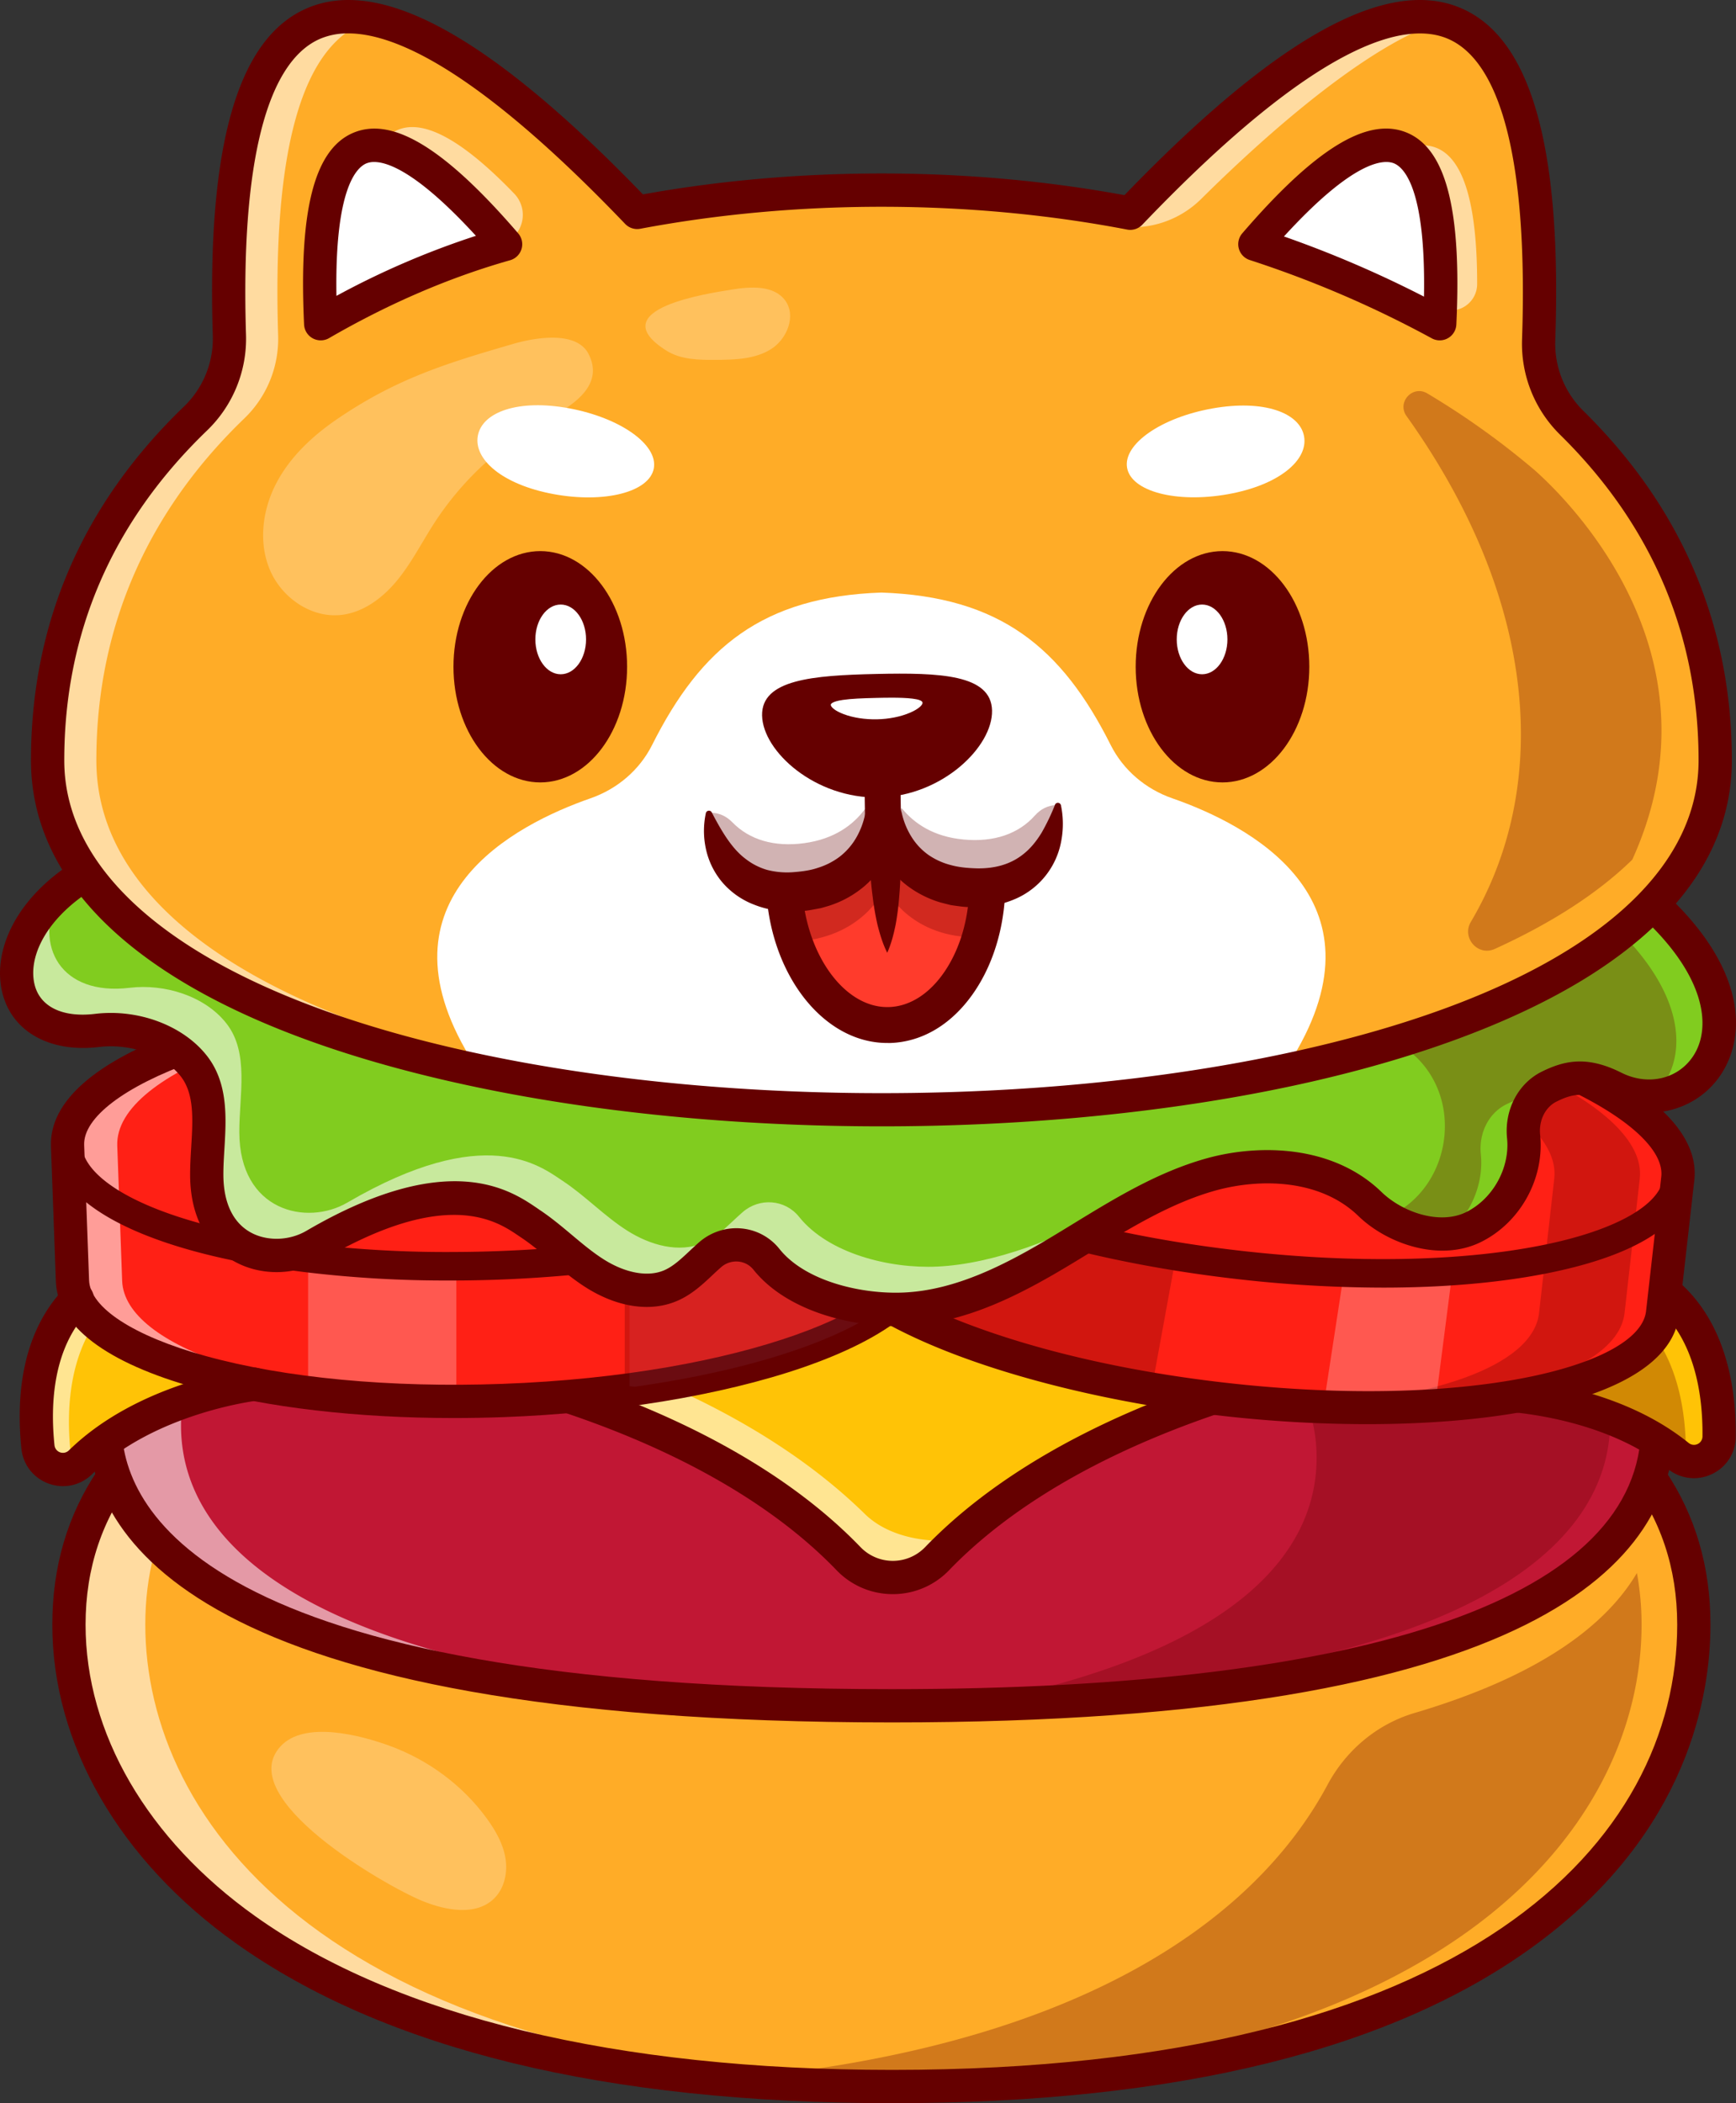 <svg xmlns="http://www.w3.org/2000/svg" viewBox="0 0 1826.92 2212.22"><rect x="0" y="0" width="1826.92" height="2212.22" fill="#333333" stroke="none"/><defs><style>.cls-1{fill:#ffac27;}.cls-2{fill:#650000;}.cls-3{opacity:0.3;}.cls-4{opacity:0.56;}.cls-5{fill:#fff;}.cls-6{fill:#c11734;}.cls-7{fill:#ffc306;}.cls-8{fill:#ff2015;}.cls-9{opacity:0.25;}.cls-10{fill:#7a2938;}.cls-11{fill:#81cc1f;}.cls-12{fill:#ff6c6c;}.cls-13{fill:#ff3b2c;}</style></defs><g id="Layer_2" data-name="Layer 2"><g id="Layer_1-2" data-name="Layer 1"><path class="cls-1" d="M1782.55,1708.88c0,208.18-195.83,485.82-855,485.82s-855-277.64-855-485.82,195.84-377,855-377S1782.55,1500.69,1782.55,1708.88Z"/><path class="cls-2" d="M927.55,2197.2c-297.67,0-525.16-55.62-676.15-165.32-157.79-114.63-181.35-251.58-181.35-323,0-115.74,61.12-206.17,181.66-268.77,141.43-73.45,368.82-110.69,675.84-110.69s534.42,37.24,675.84,110.69c120.54,62.6,181.66,153,181.66,268.77,0,71.42-23.56,208.37-181.34,323C1452.72,2141.58,1225.23,2197.2,927.55,2197.2Zm0-862.78c-306.21,0-532.82,37-673.53,110.13-118.75,61.67-179,150.6-179,264.33,0,70.47,23.29,205.62,179.29,318.95C404.45,2136.9,631,2192.2,927.55,2192.2s523.1-55.3,673.22-164.37c156-113.33,179.28-248.48,179.28-318.95,0-113.73-60.21-202.66-179-264.33C1460.38,1371.47,1233.77,1334.42,927.55,1334.42Z"/><g class="cls-3"><path class="cls-2" d="M893.23,2194.54c642.52-5.77,834.32-279.66,834.32-485.66a299.57,299.57,0,0,0-4.9-54.27l0-.07c-33.84,57.3-106.26,109.49-234,147.25-39.47,11.66-72.14,39.23-91.58,75.51-77.34,144.37-267.62,280.29-645.58,310.93q77.63,6.38,166,6.45h0Q905.28,2194.68,893.23,2194.54Z"/></g><g class="cls-4"><path class="cls-5" d="M967.75,2194.33q-19.8.38-40.2.35c-659.15,0-855-277.6-855-485.8s195.85-377,855-377c13.6,0,27,0,40.2.25-627,6.7-814.85,172.8-814.85,376.7S340.75,2183.28,967.75,2194.33Z"/></g><path class="cls-2" d="M938.92,2212.22c-301.36,0-533.68-56.55-690.51-168.09-122.88-87.39-193.36-209.58-193.36-335.25,0-121.79,63.84-216.7,189.75-282.08,143.59-74.57,373.3-112.38,682.75-112.38s539.17,37.81,682.76,112.38c125.91,65.38,189.74,160.29,189.74,282.08,0,74.73-23.6,217.64-181.69,335C1468,2155.59,1239.38,2212.22,938.92,2212.22Zm-11.37-862.8c-555.72,0-837.5,120.94-837.5,359.46,0,114.19,65.12,226,178.64,306.73,148.67,105.72,380.43,161.61,670.23,161.61,609.11,0,826.13-241.93,826.13-468.34C1765.05,1470.36,1483.28,1349.42,927.55,1349.42Z"/><path class="cls-6" d="M1744.55,1499.43c0,149-187.15,294.8-817,294.8-4.45,0-8.9,0-13.3,0a6.55,6.55,0,0,1-1.4,0c-618-2.25-802.3-146.9-802.3-294.75,0-148.2,185.25-268.55,807.5-269.7,3.15,0,6.3,0,9.5,0C1557.4,1229.68,1744.55,1350.48,1744.55,1499.43Z"/><g class="cls-3"><path class="cls-2" d="M481.07,1258.61q13.88-.1,28-.13c3.15,0,6.3,0,9.5,0,140.81,0,259.44,6,358.85,17.09q-9.69-.86-19.62-1.66c399.92,32.35,527.77,136.22,527.77,259.32,0,99.33-83.25,197.14-325.19,251.43,483.93-25.84,634.14-156.71,634.14-290.18,0-115.65-112.88-214.32-458.14-252.66-88.55-7.86-191-12.09-308.86-12.09-3.2,0-6.35,0-9.5,0-190.65.38-340.22,11.93-456.06,32Q471.4,1260.17,481.07,1258.61Z"/></g><g class="cls-4"><path class="cls-5" d="M954.1,1793.88c-13.1.2-26.35.3-39.85.3a6.55,6.55,0,0,1-1.4,0c-618-2.25-802.3-146.9-802.3-294.75,0-148.2,185.25-268.55,807.5-269.7q18.3,0,36.05.25c-587.15,6.7-763.6,124.8-763.6,269.45S367,1785.83,954.1,1793.88Z"/></g><path class="cls-2" d="M938.42,1811.73c-735.54,0-845.37-195.66-845.37-312.29,0-90,61.72-159.7,183.46-207,136.83-53.21,355.87-80.19,651-80.19s514.22,27,651.05,80.19c121.74,47.35,183.46,117,183.46,207C1762.06,1641.9,1619.16,1811.73,938.42,1811.73ZM927.55,1247.2c-290.81,0-505.59,26.18-638.36,77.81-108.43,42.17-161.14,99.23-161.14,174.43,0,83.37,79,277.29,810.37,277.29,508.56,0,788.64-98.48,788.64-277.29,0-75.2-52.71-132.26-161.14-174.43C1433.14,1273.38,1218.37,1247.2,927.55,1247.2Z"/><path class="cls-7" d="M1537.16,1410.81c-215.71,29.47-427.87,101-550.84,228.51a64.61,64.61,0,0,1-93.45,0c-123-127.46-335.14-199-550.85-228.51Q939.59,1253,1537.16,1410.81Z"/><path class="cls-2" d="M939.59,1661.81h0a66.86,66.86,0,0,1-48.53-20.75c-109.42-113.43-304.53-194.32-549.37-227.77l-12.41-1.7,12.11-3.2c396.94-104.8,799.47-104.8,1196.41,0l12.11,3.2-12.41,1.7c-244.84,33.45-439.95,114.34-549.38,227.77A66.86,66.86,0,0,1,939.59,1661.81ZM354.75,1410.07c240.14,34.62,431.57,115.21,539.91,227.52a62.13,62.13,0,0,0,89.86,0c108.35-112.31,299.78-192.9,539.92-227.52C1136.32,1309.71,742.87,1309.71,354.75,1410.07Z"/><g class="cls-4"><path class="cls-5" d="M990.35,1620.68q-9.83,9.15-19.05,18.65a64.61,64.61,0,0,1-93.45,0c-123-127.45-335.1-199-550.85-228.5q64.58-17,129.2-30.4c179.9,36.7,346.55,106.7,453.9,212C930.35,1612.23,961,1620.43,990.35,1620.68Z"/></g><path class="cls-2" d="M939.6,1676.79a81.77,81.77,0,0,1-59.35-25.3c-107-111-299-190.32-540.59-223.33a17.5,17.5,0,0,1,4.73-34.68c249.33,34.08,448.57,117.07,561.05,233.71a47.24,47.24,0,0,0,68.3,0c112.48-116.64,311.74-199.63,561.05-233.71a17.5,17.5,0,0,1,4.74,34.68c-241.56,33-433.54,112.33-540.6,223.33A81.81,81.81,0,0,1,939.6,1676.79Z"/><path class="cls-7" d="M267.63,1456s-112.28,13-183,82.12c-15.72,15.38-42.43,5.79-44.72-16.08-4.91-46.92-1.68-111.75,41.13-155.66"/><path class="cls-2" d="M66.33,1548.18a29.22,29.22,0,0,1-9.94-1.75,28.61,28.61,0,0,1-18.93-24.09c-5-47.27-1.71-113,41.82-157.67l3.59,3.5c-42.19,43.27-45.28,107.44-40.44,153.65a23.93,23.93,0,0,0,40.48,14.55c70.49-69,183.31-82.68,184.43-82.81l.58,5c-1.12.13-112.27,13.66-181.51,81.42A28.63,28.63,0,0,1,66.33,1548.18Z"/><g class="cls-4"><path class="cls-5" d="M74.3,1527.93a25.8,25.8,0,0,0,5.7,13.85c-15.8,9.85-37.95.15-40-19.7-4.9-46.9-1.7-111.75,41.1-155.65l27.65,13.25C72.25,1423.23,69.6,1483.53,74.3,1527.93Z"/></g><path class="cls-7" d="M1576.28,1466.77s113,2.39,189.85,64.65c17.09,13.84,42.78,1.8,43-20.19.5-47.18-8.78-111.41-55.5-151.14"/><path class="cls-2" d="M1782.64,1539.81a28.62,28.62,0,0,1-18.08-6.45c-75.32-61-187.21-64.07-188.33-64.09l.11-5c1.13,0,114.74,3.13,191.36,65.21a23.94,23.94,0,0,0,39-18.27c.49-46.47-8.59-110.08-54.62-149.21l3.24-3.81c47.51,40.39,56.88,105.53,56.38,153.07a28.62,28.62,0,0,1-16.6,25.75A29.08,29.08,0,0,1,1782.64,1539.81Z"/><g class="cls-3"><path class="cls-2" d="M1774,1533.39c.06-.71.17-1.42.18-2.16.49-46.24-8.51-108.8-52.85-148.67l-140,84.21s113,2.39,189.85,64.65a26.77,26.77,0,0,0,5.81,3.54A24.89,24.89,0,0,1,1774,1533.39Z"/></g><path class="cls-2" d="M1782.61,1554.83a43.52,43.52,0,0,1-27.49-9.81c-71.12-57.62-178.15-60.73-179.22-60.76a17.5,17.5,0,0,1,.75-35c4.86.1,119.92,3.27,200.5,68.55a8.93,8.93,0,0,0,14.5-6.77c.46-43.26-7.73-102.25-49.34-137.62a17.5,17.5,0,0,1,22.67-26.67c51.94,44.15,62.21,113.91,61.67,164.66a43.5,43.5,0,0,1-25.22,39.17A44.23,44.23,0,0,1,1782.61,1554.83Z"/><path class="cls-8" d="M1765.65,1239.73l-16,141.35c-8.85,78-215.4,118.7-461.25,90.8-26.15-3-51.65-6.6-76.4-10.75-208.1-35.25-360.7-111.3-352.8-181l13.7-121,2.3-20.35c8.85-78.1,215.35-118.8,461.25-90.9S1774.5,1161.63,1765.65,1239.73Z"/><g class="cls-3"><path class="cls-2" d="M1725.65,1239.73l-16,141.35c-7.55,66.45-158.6,105.85-355.25,98.75,151.1-6,258.9-42.8,265.25-98.7l16-141.35c8.85-78.1-183.3-164-429.2-191.85-36.35-4.1-71.85-6.75-106-8,59.75-2.4,126.3,0,196,7.9C1542.35,1075.73,1734.5,1161.63,1725.65,1239.73Z"/></g><g class="cls-9"><polygon class="cls-5" points="1414.22 1339.36 1529.22 1331.9 1510.89 1474.08 1392.55 1480.68 1414.22 1339.36"/></g><path class="cls-2" d="M1438.44,1498a1361.12,1361.12,0,0,1-152-8.72c-224.27-25.43-456.31-108.07-444.63-211.14l16-141.36c11.69-103.11,256.36-131.73,480.61-106.31,120.66,13.68,232.63,41.56,315.29,78.5,89.9,40.18,134.61,86.06,129.33,132.69h0L1767,1383C1758,1462.84,1609.22,1498,1438.44,1498ZM1184.8,1056.48c-172,0-287,38-292.21,84.25l-16,141.36c-6.64,58.61,161.66,143.84,413.79,172.42s435.25-16.81,441.89-75.42l16-141.36c3.25-28.7-37.43-64.88-108.83-96.79-79.47-35.52-187.77-62.4-305-75.68A1335.44,1335.44,0,0,0,1184.8,1056.48Z"/><path class="cls-2" d="M1455.38,1354.39a1363.06,1363.06,0,0,1-152.66-8.91c-120.41-13.65-232.13-41.46-314.56-78.3-88.8-39.68-133-84.67-127.86-130.11l29.81,3.38c-6.78,59.8,162.39,146.47,416,175.22,117.43,13.32,229.28,11.35,314.92-5.52,77.86-15.34,126.35-42.31,129.74-72.14l29.8,3.38c-5.15,45.44-58.31,79.39-153.73,98.19C1576.85,1349.43,1518.42,1354.39,1455.38,1354.39Z"/><g class="cls-3"><path class="cls-2" d="M1237.55,1321.38,1212,1461.13c-208.1-35.25-360.7-111.3-352.8-181l13.7-121C948.3,1250.28,1076.35,1299.08,1237.55,1321.38Z"/></g><path class="cls-8" d="M971.8,1314.73c2.3,63-125.15,121.2-303.6,146.35h-.1a1360.87,1360.87,0,0,1-138.9,12.05c-16.5.6-32.85.9-49,.95a1243.92,1243.92,0,0,1-156-9.15c-145.4-18.35-245.95-62.6-247.95-117.65L71.1,1205.13c-2.9-78.55,195.3-149.5,442.6-158.45S963.8,1094,966.65,1172.53l.35,10.3Z"/><g class="cls-9"><path class="cls-5" d="M480.25,1331.88v142.2a1243.92,1243.92,0,0,1-156-9.15V1323.38A1233,1233,0,0,0,480.25,1331.88Z"/></g><g class="cls-4"><path class="cls-5" d="M123.4,1205.13l5.15,142.15c2.55,70,164.25,122.45,374.7,126.55-235.4,4.3-424.25-50.85-427-126.55L71.1,1205.13c-2.9-78.55,195.3-149.5,442.6-158.45,26.55-1,52.6-1.2,77.95-.7-8.5.15-17,.4-25.65.7C318.7,1055.63,120.55,1126.58,123.4,1205.13Z"/></g><path class="cls-2" d="M477.42,1491.56c-101.73,0-196.47-11-271-31.7-94.87-26.36-145.92-65.07-147.62-111.95l-5.17-142.16c-1.71-46.9,46.39-89.23,139.09-122.42,85.25-30.52,199-49.75,320.38-54.16s236.23,6.51,323.46,30.75c94.87,26.37,145.91,65.09,147.61,112h0l5.18,142.17c3.76,103.67-233.93,168.32-459.48,176.52C512.21,1491.24,494.7,1491.56,477.42,1491.56Zm88.23-428.36q-25.39,0-51.32.94c-117.86,4.29-227.9,22.81-309.85,52.14-73.63,26.36-117,59.33-115.91,88.19l5.17,142.17c1,28.84,46.65,58.56,122,79.49,83.87,23.31,194.94,33.77,312.81,29.5,253.58-9.22,427.91-81.33,425.77-140.28l-5.18-142.17c-1-28.86-46.65-58.6-122-79.54C755.58,1073.75,664.16,1063.2,565.65,1063.2Z"/><path class="cls-2" d="M471.48,1346.9a1238,1238,0,0,1-149.09-8.63C158,1318.4,58.44,1268.84,56.11,1205.68l30-1.11c1.38,37.47,76.1,84.12,239.91,103.91a1213.39,1213.39,0,0,0,154.16,8.4c14.2-.05,28.77-.35,43.34-.89,255-9.28,430.35-82.77,428.16-142.92l30-1.09c3.71,102.07-232.71,165.82-457,174-14.89.55-29.8.86-44.3.91C477.36,1346.9,474.41,1346.9,471.48,1346.9Z"/><g class="cls-3"><path class="cls-10" d="M971.8,1314.73c2.3,63-125.15,121.2-303.6,146.35h-.1l-8.15-.7v-137c158.25-21.05,303.35-48.25,306.1-141.7,0,0,.35.4,1,1.15Z"/><path class="cls-2" d="M667.89,1463.57l-10.43-.9V1321.19l2.16-.29c158.63-21.1,301.24-47.63,303.93-139.3l.19-6.33,4.19,4.76s.38.43,1,1.23l.52.65,4.83,132.73c2.29,63-120.58,122.82-305.76,148.91Zm-5.43-5.49,5.86.51c182-25.71,303.19-83.49,301-143.77l-4.06-111.52c-22.52,77.93-155.61,102.62-302.79,122.27Z"/></g><path class="cls-11" d="M1698.45,1144c-28.75-14.45-46.85-11.6-68.15-1.1-19.3,9.55-29.1,31-26.9,52.45,4,38.4-18,78.15-52.6,95.25-14.35,7.1-31,8.7-47.5,6.15a115.83,115.83,0,0,1-61.6-30.35c-42.55-41.2-109.8-47-166.9-31.2s-107.2,49.6-158,80.15S1011.3,1374.28,952.1,1377c-50.1,2.35-114.45-13.6-145.45-52.35-14.7-18.35-41.6-20.4-59.35-5l-.35.3c-13,11.4-24.75,24.9-40.55,31.9-25.95,11.55-56.9,2.5-80.85-12.85S581.7,1302.73,558,1287s-81.2-62.3-226.8,22.8c-42.45,24.75-113.5,9.25-113.65-74.2-.05-39,10.55-83.35-13.45-114.1-22.75-29.2-65.25-42.1-101.9-37.65C-16,1098-17.4,949.68,142.55,895.28l1376.3,22.2,182.8,2.95C1894.35,1062.18,1786.45,1188.13,1698.45,1144Z"/><path class="cls-2" d="M942.22,1379.76c-48.66,0-107.53-16-137.52-53.52a38,38,0,0,0-26.45-14.19,38.93,38.93,0,0,0-29.31,9.56c-3.45,3-6.48,5.87-9.53,8.72-9.64,9-19.61,18.39-32,23.88-33.48,14.92-69.34-4.14-83.21-13-12.61-8-24.22-17.76-35.45-27.15-10.26-8.6-20.88-17.49-32.14-25l-3-2c-24.76-16.74-82.72-56-221.1,24.93-24.58,14.32-55.71,14.83-79.29,1.32-24.52-14.06-38.06-41.65-38.13-77.68,0-9.21.58-18.86,1.15-28.19,1.83-30.27,3.73-61.57-14.07-84.38-20.78-26.66-60.82-41.42-99.63-36.7-45.08,5.39-77.95-12.58-85.77-47-10.64-46.76,29.56-114,125-146.44l.41-.14h.43l1559.9,25.16.64.47c112,82.38,122.15,159.91,96.83,201.27-20.84,34-65,45.47-102.63,26.58h0c-28.21-14.18-45.54-11.14-65.92-1.09-17.44,8.63-27.69,28.71-25.52,49.95,4.08,39.17-18.62,80.27-54,97.75-14.05,7-31,9.16-49,6.38a117.56,117.56,0,0,1-63-31c-45-43.59-114.49-44.37-164.5-30.58-48.67,13.42-93,40.53-135.77,66.75-7.19,4.4-14.36,8.8-21.56,13.13-50.82,30.56-106.09,59.22-165.92,62C948.94,1379.68,945.6,1379.76,942.22,1379.76ZM774.7,1306.89c1.32,0,2.66.06,4,.18a42.91,42.91,0,0,1,29.91,16c30.8,38.51,96,53.65,143.38,51.42,58.72-2.73,113.32-31.07,163.58-61.3,7.18-4.32,14.35-8.71,21.52-13.1,43.11-26.4,87.69-53.7,137.05-67.31,51.33-14.17,122.77-13.25,169.3,31.81,15.78,15.28,38.3,26.38,60.24,29.67,17,2.63,32.88.58,46-5.91,33.55-16.58,55.08-55.59,51.22-92.75-2.39-23.32,9-45.4,28.27-55,21.25-10.48,40.45-14,70.38,1.1h0c35.31,17.7,76.65,7.08,96.12-24.72,24.17-39.48,13.78-114-94.88-194.16L143,897.78C50.56,929.36,11.47,993.67,21.61,1038.24c7.2,31.67,38,48.19,80.29,43.1,40.46-4.9,82.36,10.6,104.18,38.6,19,24.3,17,56.56,15.11,87.76-.57,9.25-1.15,18.82-1.14,27.87.07,34.17,12.71,60.22,35.61,73.35,21.73,12.46,51.58,11.93,74.29-1.3,141.09-82.46,200.89-42,226.42-24.75l3,2c11.5,7.64,22.23,16.62,32.59,25.3,11.11,9.3,22.59,18.91,34.93,26.78,13.19,8.45,47.22,26.58,78.49,12.67,11.61-5.14,21.26-14.2,30.61-23,3.07-2.89,6.15-5.78,9.3-8.54A44.41,44.41,0,0,1,774.7,1306.89Z"/><g class="cls-4"><path class="cls-5" d="M1184.65,1274.68c-22.9,13-45.3,27.2-67.8,40.7-50.8,30.55-105.55,58.9-164.75,61.65-50.1,2.35-114.45-13.6-145.45-52.35-14.7-18.35-41.6-20.4-59.35-5l-.35.3c-13,11.4-24.75,24.9-40.55,31.9-25.95,11.55-56.9,2.5-80.85-12.85S581.7,1302.73,558,1287s-81.2-62.3-226.8,22.8c-42.45,24.75-113.5,9.25-113.65-74.2-.05-39,10.55-83.35-13.45-114.1-22.75-29.2-65.25-42.1-101.9-37.65C9.5,1095-11.35,1006.13,61.1,941c-25.65,54.35,2.9,106.75,75.4,98,36.65-4.4,79.15,8.5,101.9,37.65,24,30.8,13.4,75.1,13.45,114.15.15,83.45,71.2,98.95,113.65,74.15,145.6-85,203-38.5,226.8-22.75s43.55,36.8,67.55,52.1,54.9,24.35,80.85,12.8c15.8-7,27.55-20.5,40.55-31.85l.35-.3c17.75-15.45,44.65-13.45,59.35,5,31,38.7,95.35,54.65,145.45,52.3,59.2-2.7,130.35-30,181.15-60.55,3.45-2.1,6.85-4.2,10.2-6.35Z"/></g><path class="cls-2" d="M942.5,1394.74c-52.45,0-116.39-17.73-149.52-59.13a23,23,0,0,0-16.05-8.63,24.12,24.12,0,0,0-18.14,6c-3.33,2.92-6.27,5.67-9.2,8.42-10,9.42-21.42,20.09-36.13,26.57-28.2,12.55-63.7,7.41-97.35-14.07-13.37-8.54-25.31-18.54-36.84-28.22-10.45-8.75-20.32-17-30.94-24.06l-3.16-2.13c-22.41-15.16-74.9-50.65-205.15,25.43-29.09,17-66.09,17.57-94.26,1.43-17-9.75-45.59-34.49-45.69-90.69,0-9.68.58-19.57,1.15-29.13,1.74-28.75,3.37-55.91-10.93-74.26-17.38-22.28-52.79-35-86-31-52.55,6.29-92.65-16.66-102.19-58.52C-10.3,988.2,32,914.39,136.9,878.72a16.81,16.81,0,0,1,5.92-.94L1701.93,903a17.39,17.39,0,0,1,10.09,3.4c120,88.31,130.74,172.16,100.71,221.19-24.93,40.72-77.45,54.52-122.12,32.12-23-11.56-35.31-9.55-52.56-1-11.87,5.85-18.8,19.89-17.25,34.95,4.77,45.87-20.81,92.24-62.22,112.73-43.34,21.47-98.86,1.94-129.07-27.34-40.48-39.19-104-39.58-150-26.88-46.63,12.88-90,39.42-131.91,65.08-7.23,4.43-14.46,8.85-21.7,13.2-52.47,31.58-109.73,61.21-172.92,64.13Q947.81,1394.74,942.5,1394.74ZM774.86,1291.89c1.74,0,3.47.08,5.21.24a57.66,57.66,0,0,1,40.24,21.62c27.52,34.37,87.28,47.82,131,45.79,55.43-2.57,108-30,156.51-59.16q10.74-6.47,21.47-13.06c44-26.93,89.48-54.78,140.87-69,55.31-15.28,132.62-14,183.7,35.47,21.92,21.24,61.28,35,89.19,21.11,28.12-13.91,46.17-46.61,42.93-77.76-3-29.56,11.67-57.65,36.58-69.94,24.65-12.17,48.33-16.63,83.75,1.13,28.75,14.42,61,6.38,76.58-19.11,20.6-33.63,9.79-98.41-87.16-171.41l-1550.39-25C63,941.82,27.62,997.1,36.22,1034.9c5.44,23.91,29.36,35.7,63.88,31.53,45.54-5.48,92.87,12.31,117.79,44.27,22.44,28.78,20.22,65.49,18.27,97.88-.57,9.45-1.11,18.37-1.09,27,.05,29,9.76,49.89,28.09,60.38,17.22,9.87,41,9.35,59.21-1.28,149.28-87.21,214.54-43.05,242.41-24.2l2.89,2c12.27,8.12,23.35,17.42,34.08,26.41,11.17,9.37,21.74,18.22,33.2,25.54,23.23,14.84,47.3,19.15,64.35,11.57,9.29-4.1,17.57-11.87,26.34-20.09,3.24-3,6.46-6.06,9.76-8.95l.4-.34A59.71,59.71,0,0,1,774.86,1291.89Z"/><g class="cls-3"><path class="cls-2" d="M1739.64,1152.84c40.51-36.54,42-121.83-83-213.79l-143.15-2.31-44.35,159.44c75.9,42.58,63.64,153-9.61,184.13,0,0,44.31,14.82,43.76,16.47a92,92,0,0,0,20.18.9c24.11-20.09,38.19-52.33,34.92-83.68-2.2-21.45,7.6-42.9,26.9-52.45,10.83-5.34,20.84-8.68,31.84-8.8a46.23,46.23,0,0,1,13.16-9.82c21.3-10.5,39.4-13.35,68.15,1.1a81.15,81.15,0,0,0,43.16,8.66C1741,1152.74,1740.3,1152.8,1739.64,1152.84Z"/></g><path class="cls-1" d="M1805,799.78c0,155.2-176,261.25-416.6,318.15q-31.28,7.35-63.9,13.65c-121.85,23.5-256.6,35.4-391.55,35.65-3.3,0-6.6,0-9.9,0-149.2-.3-298.2-14.75-429.8-43.4-254-55.2-443.15-163.25-443.15-324.1,0-146.75,59.15-266.65,155.65-359.55a116.26,116.26,0,0,0,35.65-87.35c-6.75-215,31.4-331.45,120.8-335.3,70.2-3,171.9,63.35,308.3,205.8,168.45-31.7,350.75-31.4,518.9.85,312.1-326.35,443.15-254.9,429.8,133.65a116.06,116.06,0,0,0,34.8,86.8c73.4,72.2,124.35,160.35,143.1,264.5v.05A511.08,511.08,0,0,1,1805,799.78Z"/><path class="cls-2" d="M923.06,1169.78c-152.35-.31-301.16-15.34-430.34-43.46C205.68,1064,47.6,948,47.6,799.78c0-139.86,52.63-261.44,156.42-361.36A113.94,113.94,0,0,0,238.91,353C232,132.57,273.43,18.9,362.09,15.08c71.42-3,175.55,66.11,309.28,205.59,167-31.23,350.49-30.93,517.17.85C1344.14,59,1459.41-8.07,1531.13,22.16c66.79,28.13,97.26,141.12,90.57,335.8a113.83,113.83,0,0,0,34.06,84.93c77.36,76.11,125.75,165.55,143.8,265.84a517.05,517.05,0,0,1,7.94,91c0,142.89-148.63,256.74-418.52,320.58-20.81,4.89-42.34,9.49-64,13.67-119.77,23.1-255.33,35.44-392,35.7C929.68,1169.78,926.37,1169.78,923.06,1169.78ZM366.74,20c-1.5,0-3,0-4.43.09C276.92,23.75,237.09,135.7,243.91,352.8A119,119,0,0,1,207.49,442C104.72,541,52.6,661.33,52.6,799.78c0,75.65,42.13,142.81,125.22,199.6,74.93,51.21,184.19,93.42,316,122.05,128.84,28,277.28,43,429.27,43.35,3.28,0,6.57,0,9.85,0,136.43-.26,271.66-12.57,391.12-35.61,21.59-4.17,43.06-8.75,63.8-13.63,267.4-63.25,414.67-175.37,414.67-315.71a510.73,510.73,0,0,0-7.86-90.11c-17.86-99.3-65.77-187.84-142.39-263.21a118.88,118.88,0,0,1-35.55-88.67c6.61-192.4-22.83-303.77-87.51-331-69.75-29.38-183.47,37.62-338,199.19l-.94,1-1.34-.26c-166.86-32-350.82-32.31-518-.85l-1.34.25-.93-1C538.33,89,436.78,20,366.74,20Z"/><g class="cls-4"><path class="cls-5" d="M947.65,1167.08l-14.7.15c-3.3,0-6.6,0-9.9,0-149.2-.3-298.2-14.75-429.8-43.4-254-55.2-443.15-163.25-443.15-324.1,0-146.75,59.15-266.65,155.65-359.55a116.26,116.26,0,0,0,35.65-87.35c-6.75-215,31.4-331.45,120.8-335.3a140.62,140.62,0,0,1,27.55,4.05C317.35,44.08,286.6,158,292.7,352.88A116.12,116.12,0,0,1,257,440.23C160.5,533.13,101.4,653,101.4,799.78c0,160.85,189.1,268.9,443.15,324.1C668.3,1150.83,807.4,1165.23,947.65,1167.08Z"/></g><g class="cls-4"><path class="cls-5" d="M1522.35,21.63c-60.35,14.73-156.7,87-258.26,187.64a103,103,0,0,1-87.9,28.67l-.73-.11C1324.11,84.23,1453.35.18,1522.35,21.63Z"/></g><path class="cls-5" d="M1360.78,1111.73s-7.55,8-19.2,19.85c-259.5,50.05-577.7,47.5-831.25-7.7-10-7.55-16-12.15-16-12.15C393,944.28,541.68,867.43,621.48,839.68c28-9.75,51.5-29.6,64.8-56.1,51.6-102.75,116.55-156,241.3-160.3,124.75,4.35,189.65,57.55,241.25,160.3,13.3,26.5,36.8,46.35,64.8,56.1C1313.43,867.43,1462.13,944.28,1360.78,1111.73Z"/><path class="cls-5" d="M1320.58,256.89q210-243.81,194.56,83.64"/><path class="cls-2" d="M1517.64,340.65l-5-.23c5.11-108.47-8.44-169.9-40.26-182.58-31.22-12.44-81.66,21.44-149.92,100.68l-3.78-3.26c70.78-82.18,121.64-115.57,155.55-102.06C1508.74,166.94,1522.94,228.26,1517.64,340.65Z"/><g class="cls-4"><path class="cls-5" d="M1515.75,324.33h0q4.57-145.12-39.45-167.4,78.29-28.45,78.21,141.73A27.82,27.82,0,0,1,1515.75,324.33Z"/></g><path class="cls-5" d="M532.07,256.89q-210-243.81-194.56,83.64"/><path class="cls-2" d="M335,340.65c-5.3-112.39,8.9-173.71,43.4-187.45,33.87-13.51,84.77,19.88,155.55,102.06l-3.78,3.26C461.92,179.28,411.51,145.4,380.26,157.84,348.43,170.52,334.89,232,340,340.42Z"/><g class="cls-4"><path class="cls-5" d="M530.8,255.48h0q-83.62-96.75-131.25-102.3,38.58-56.49,141.66,50.55A32.11,32.11,0,0,1,530.8,255.48Z"/></g><path class="cls-2" d="M1515.14,358a17.48,17.48,0,0,1-8.34-2.11,1134,1134,0,0,0-191.6-82.38,17.5,17.5,0,0,1-7.88-28.07c76.53-88.85,131.34-122.59,172.47-106.21,41.76,16.64,58.55,80.85,52.83,202.1A17.49,17.49,0,0,1,1515.14,358ZM1351.2,248.72A1170.29,1170.29,0,0,1,1498.57,312c2-113.71-21.11-136-31.73-140.24C1456.48,167.65,1425.19,167.78,1351.2,248.72Z"/><path class="cls-2" d="M337.5,358A17.5,17.5,0,0,1,320,341.36c-5.71-121.25,11.07-185.46,52.84-202.1C414,122.88,468.8,156.62,545.33,245.47a17.5,17.5,0,0,1-8.5,28.26c-63.62,18-127.73,45.56-190.56,81.95A17.45,17.45,0,0,1,337.5,358ZM393.75,170.4a21.45,21.45,0,0,0-7.94,1.37c-10.6,4.23-33.62,26.42-31.75,139.45a872.08,872.08,0,0,1,146.77-63.17C440.8,182.53,409,170.4,393.75,170.4Z"/><path class="cls-2" d="M927.79,1184.74c-152.36,0-304.49-14.64-438.25-43.76C194.88,1077,32.6,955.78,32.6,799.78c0-144.1,54.17-269.31,161-372.16a99,99,0,0,0,30.34-74.22c-6.33-201.31,26.38-314.19,100-345.1C402-24.48,517.42,39.69,676.59,204.46c163.93-29.6,343.09-29.32,506.75.82C1343,39.81,1458.77-24.61,1537,8.35c74.13,31.23,106.76,145.77,99.72,350.14a99.07,99.07,0,0,0,29.59,73.72c103.67,102,156.23,225.68,156.23,367.57,0,86.45-49.13,161.87-146,224.16-83.78,53.84-204.35,97-348.64,124.82C1203.24,1172.79,1065.42,1184.74,927.79,1184.74ZM366.46,35.12a74.11,74.11,0,0,0-29,5.45c-57.05,24-84.22,131.75-78.56,311.74a134,134,0,0,1-41,100.52c-99.71,96-150.27,212.73-150.27,347,0,135.81,156.5,247.71,429.37,307,250.28,54.49,566.09,57.41,824.22,7.62,296.35-57.11,466.31-171.79,466.31-314.61,0-132.16-49-247.43-145.78-342.63a134.1,134.1,0,0,1-40-99.86c6.3-182.94-20.79-292.44-78.33-316.69-43.63-18.39-134.78.68-321.32,195.72a17.47,17.47,0,0,1-15.94,5.1c-165-31.66-347-32-512.37-.85a17.53,17.53,0,0,1-15.88-5.09C506,76.85,417.52,35.12,366.46,35.12Z"/><ellipse class="cls-2" cx="1286.52" cy="701.33" rx="91.36" ry="121.65"/><ellipse class="cls-2" cx="568.58" cy="701.33" rx="91.36" ry="121.65"/><ellipse class="cls-5" cx="1265.03" cy="672.56" rx="26.67" ry="36.67"/><ellipse class="cls-5" cx="590.07" cy="672.56" rx="26.67" ry="36.67"/><path class="cls-5" d="M1372.38,459.06c4.42,24.92-26.33,51.22-80.38,60.81S1190.54,517,1186.12,492.1s35.81-52.9,89.86-62.49S1368,434.13,1372.38,459.06Z"/><path class="cls-5" d="M502.87,458.27c-4.63,24.89,25.76,51.42,79.49,61.42s101.06-2.06,105.69-27-35.17-53.17-88.91-63.17S507.5,433.39,502.87,458.27Z"/><g class="cls-3"><path class="cls-2" d="M1615.13,494.65A832.29,832.29,0,0,0,1502,413.78c-15.35-9.1-32.2,9.3-21.8,23.85,141,197.56,150.6,392.08,67.74,531.94-10,16.83,7.38,36.64,25.19,28.54,58.56-26.65,107.83-57.94,144.62-93.85C1815.91,688.65,1650.7,526.21,1615.13,494.65Z"/></g><g class="cls-9"><path class="cls-5" d="M354.92,440.73c-26,17.73-49.77,39.9-64.29,67.82s-18.83,62.19-6.48,91.14,43.18,50.47,74.48,47.17c23.76-2.5,44.37-18.1,59.5-36.59s25.94-40.07,38.92-60.13A322.94,322.94,0,0,1,574.15,442c25.18-13.59,62.76-34.87,45.35-69.46-12.72-25.27-57.11-17.3-79.45-10.81C469,382.36,417.06,398.38,354.92,440.73Z"/></g><g class="cls-9"><path class="cls-5" d="M770,304.62c20-3.29,44.64-4.84,56.48,11.67,11.6,16.16,1.7,40.45-15.16,51s-37.89,11.12-57.78,11.26c-18,.12-37-.15-52.23-9.73C631.44,324.78,747.86,308.24,770,304.62Z"/></g><path class="cls-12" d="M1037.81,870.12c2.53,113.56-43.34,206.69-102.44,208S826.31,988.44,823.78,874.88"/><path class="cls-2" d="M934.09,1080.93c-29.18,0-56.9-21.25-78.17-60s-33.69-90.63-34.92-146l5.57-.12c1.21,54.48,13.37,105.42,34.23,143.42,20.25,36.88,46.24,57.11,73.3,57.12l1.21,0c57.47-1.28,102.2-93.31,99.71-205.16l5.58-.12C1043.15,985,996,1079.57,935.43,1080.92Z"/><path class="cls-13" d="M1037.55,895.8c-1.56,37.29-8.41,71.63-19.15,100.19-18.47,49.27-48.47,81.39-83,82.16s-66-30-86.6-78.56c-12-28-20.32-61.94-23.53-99.06Z"/><path class="cls-2" d="M934.09,1080.66c-34.12,0-66-29.09-87.63-80.09-12.36-28.85-20.57-63.37-23.73-99.83l-.23-2.65,217.66-4.85-.11,2.67c-1.53,36.49-8.2,71.41-19.31,101-19.68,52.47-50.77,83-85.32,83.78ZM828,903c3.28,34.95,11.25,68,23.11,95.64,21.08,49.69,51.92,77.89,84.25,77s61.83-30.08,80.75-80.54c10.65-28.34,17.17-61.74,18.88-96.75Z"/><path class="cls-2" d="M933.7,1002.17c-4.88-9.72-7.69-19.49-10.21-29.27a280.3,280.3,0,0,1-5.07-29.38c-1.32-9.8-2.19-19.61-2.87-29.43a259,259,0,0,1-.27-29.49,15.86,15.86,0,0,1,31.6-.7,259,259,0,0,1,1,29.47c-.24,9.84-.68,19.68-1.56,29.53a280.37,280.37,0,0,1-3.75,29.58C940.53,982.35,938.15,992.24,933.7,1002.17Z"/><path class="cls-2" d="M933.7,1097.05c-68.51,0-125.55-74.8-127.63-168a18.91,18.91,0,0,1,18.48-19.32H825a18.91,18.91,0,0,1,18.9,18.49c1.59,71.47,42.59,131.07,89.82,131.07H935c22.26-.5,43.36-13.93,59.4-37.82,17.43-25.94,26.57-60.44,25.75-97.16a18.9,18.9,0,0,1,18.48-19.32h.43a18.89,18.89,0,0,1,18.89,18.48c1,44.45-10.43,86.74-32.15,119.09-23.1,34.39-55,53.76-90,54.54C935.09,1097.05,934.39,1097.05,933.7,1097.05Z"/><g class="cls-3"><path class="cls-2" d="M825.23,900.53c2.83,32.76,9.66,63,19.47,89,1.38-.13,2.73-.08,4.13-.27,62.95-8.73,82-54.81,82-54.81l1.26,0s21,46.14,84.39,51.09c1.85.15,3.66.2,5.47.25,8.66-26.38,14.18-57,15.56-89.92Z"/></g><path class="cls-5" d="M1113.36,846.8c-4.72,60.85-42.58,91.65-98,86.54-63.28-5.82-80.61-55.34-84.9-73.83l-1.26,0c-3.46,18.67-18.57,68.91-81.52,77.54-55.15,7.57-94.34-21.52-101.76-82.1"/><path class="cls-2" d="M831.13,941c-20.73,0-38.91-5.66-53.26-16.72-19-14.61-31-38.47-34.72-69l5.54-.68c3.55,29,14.82,51.57,32.58,65.25,16.93,13,39.76,18,66,14.43C907.67,926,922.77,878.9,926.46,859l.41-2.23,5.79-.12.51,2.2c4.58,19.7,21.78,66.11,82.44,71.7,26.38,2.42,49-3.57,65.32-17.35,17.14-14.46,27.39-37.5,29.65-66.64l5.56.43c-2.38,30.66-13.31,55-31.61,70.47-17.5,14.77-41.52,21.22-69.43,18.64-56.8-5.23-77.64-44.25-85.07-67.66-6.37,23.72-25.45,63.62-82,71.38A125.69,125.69,0,0,1,831.13,941Z"/><g class="cls-3"><path class="cls-2" d="M1113.36,846.8c-4.73,60.85-42.55,91.66-98,86.52-63.26-5.81-80.57-55.31-84.91-73.81l-1.25,0c-3.45,18.67-18.54,68.89-81.54,77.51-55.11,7.6-94.32-21.5-101.7-82.08l1.89,0c8.68-.2,16.74,3.68,22.79,9.91,18.12,18.65,44.41,26.32,75.9,22C878.4,882.45,898,867.46,910,851.32l39.29-.87c12.74,15.58,33,29.69,64.94,32.62,31.7,2.95,57.63-5.88,74.9-25.31,5.77-6.5,13.65-10.73,22.33-10.92Z"/></g><path class="cls-2" d="M1116.5,847a95.9,95.9,0,0,1,.54,36.41,82.25,82.25,0,0,1-47.8,61.79,105,105,0,0,1-39.55,8.92,65.93,65.93,0,0,1-9.84,0,85,85,0,0,1-9.78-.78c-3.27-.44-6.54-.85-9.79-1.4l-9.76-2.46A109.21,109.21,0,0,1,954,931.05a113,113,0,0,1-27-30.54,136,136,0,0,1-15.1-36.7l19,14.71-1.25,0L947.91,863a128.93,128.93,0,0,1-13,37.57,109.51,109.51,0,0,1-25.66,31.93,108.37,108.37,0,0,1-35.9,19.94q-4.82,1.5-9.7,2.82l-9.74,1.8a89.67,89.67,0,0,1-9.74,1.22,73.07,73.07,0,0,1-9.85.43c-13.21.13-27-1.74-40.07-6.9A83.22,83.22,0,0,1,760,927.91a80.79,80.79,0,0,1-17.27-35.68,88.63,88.63,0,0,1,.08-36.88,3.33,3.33,0,0,1,4-2.55,3.36,3.36,0,0,1,2.25,1.7l0,.09c10.83,20.73,21.5,38.36,35.58,48.82a66.81,66.81,0,0,0,22.42,11.53,84.13,84.13,0,0,0,26.27,2.57c9.17-.66,18.84-1.75,27.22-4.64a74.65,74.65,0,0,0,23.07-11.72,69.1,69.1,0,0,0,17.18-19.54,82.45,82.45,0,0,0,9.71-25.55l0-.24a18.89,18.89,0,0,1,18.24-15.31l1.26,0h.25A18.87,18.87,0,0,1,949,855.2a80.11,80.11,0,0,0,10.42,25.35,66.29,66.29,0,0,0,18.09,19,74,74,0,0,0,23.84,10.56c8.58,2.34,18.27,3.08,27.5,3.29,18.57.17,35.22-4.32,48.91-15.64,6.94-5.6,13-13.06,18.37-21.8a228.26,228.26,0,0,0,14.1-29.39l0-.1a3.27,3.27,0,0,1,4.27-1.79A3.3,3.3,0,0,1,1116.5,847Z"/><path class="cls-2" d="M929.16,875a18.9,18.9,0,0,1-18.9-18.61l-1.38-88.72a18.91,18.91,0,0,1,18.61-19.2h.3a18.9,18.9,0,0,1,18.89,18.61l1.39,88.71A18.9,18.9,0,0,1,929.46,875Z"/><path class="cls-2" d="M1044,747.33c.85,37.91-52.21,90-119,91.47s-122.16-48.17-123-86.09,53.27-42.31,120.11-43.8S1043.18,709.41,1044,747.33Z"/><path class="cls-5" d="M973.4,739.16c.18,8.05-22.33,19.35-50.4,20s-51.06-9.66-51.24-17.71,22.56-9.22,50.63-9.85S973.22,731.12,973.4,739.16Z"/><path class="cls-2" d="M920.56,761.69c-12.39,0-24.56-2-34.53-5.79-10.56-4-16.68-9.24-16.79-14.42-.16-6.91,9.55-9.17,16.87-10.27,8.84-1.33,20.87-1.83,36.22-2.17,32.22-.72,53.37-.4,53.6,10.07h0c.12,5.17-5.76,10.7-16.14,15.14s-23.49,7.11-36.73,7.41C922.23,761.68,921.39,761.69,920.56,761.69Zm17.73-27.81c-5.89,0-11.51.13-15.84.22-15.16.34-27,.83-35.59,2.12-11.72,1.76-12.58,4.38-12.56,5.15,0,2.28,4.3,6.31,13.52,9.79,10,3.79,22.44,5.69,35.13,5.44s25-2.77,34.85-7c9.05-3.88,13.12-8.1,13.07-10.38C970.77,734.74,953.67,733.88,938.29,733.88Z"/><path class="cls-2" d="M66.38,1563.2a44.32,44.32,0,0,1-15.08-2.66,43.5,43.5,0,0,1-28.76-36.64c-5.28-50.47-1.59-120.87,46-169.69a17.5,17.5,0,1,1,25.06,24.42c-38.12,39.11-40.75,98.61-36.25,141.63a8.93,8.93,0,0,0,15.08,5.39c74.11-72.53,188.37-86.43,193.2-87a17.5,17.5,0,0,1,4,34.77h0c-1.06.12-107.34,13.23-172.75,77.24A43.5,43.5,0,0,1,66.38,1563.2Z"/><g class="cls-9"><path class="cls-5" d="M444.47,1999.52c24.92,10.16,57,16.09,75.92-3,10.7-10.78,14-27.37,11.47-42.34s-10.28-28.58-19.18-40.89c-25.53-35.36-62.21-62.32-103.15-77.16-29.6-10.73-89.17-26.83-114.45.92C245.32,1891.67,406,1983.83,444.47,1999.52Z"/></g></g></g></svg>